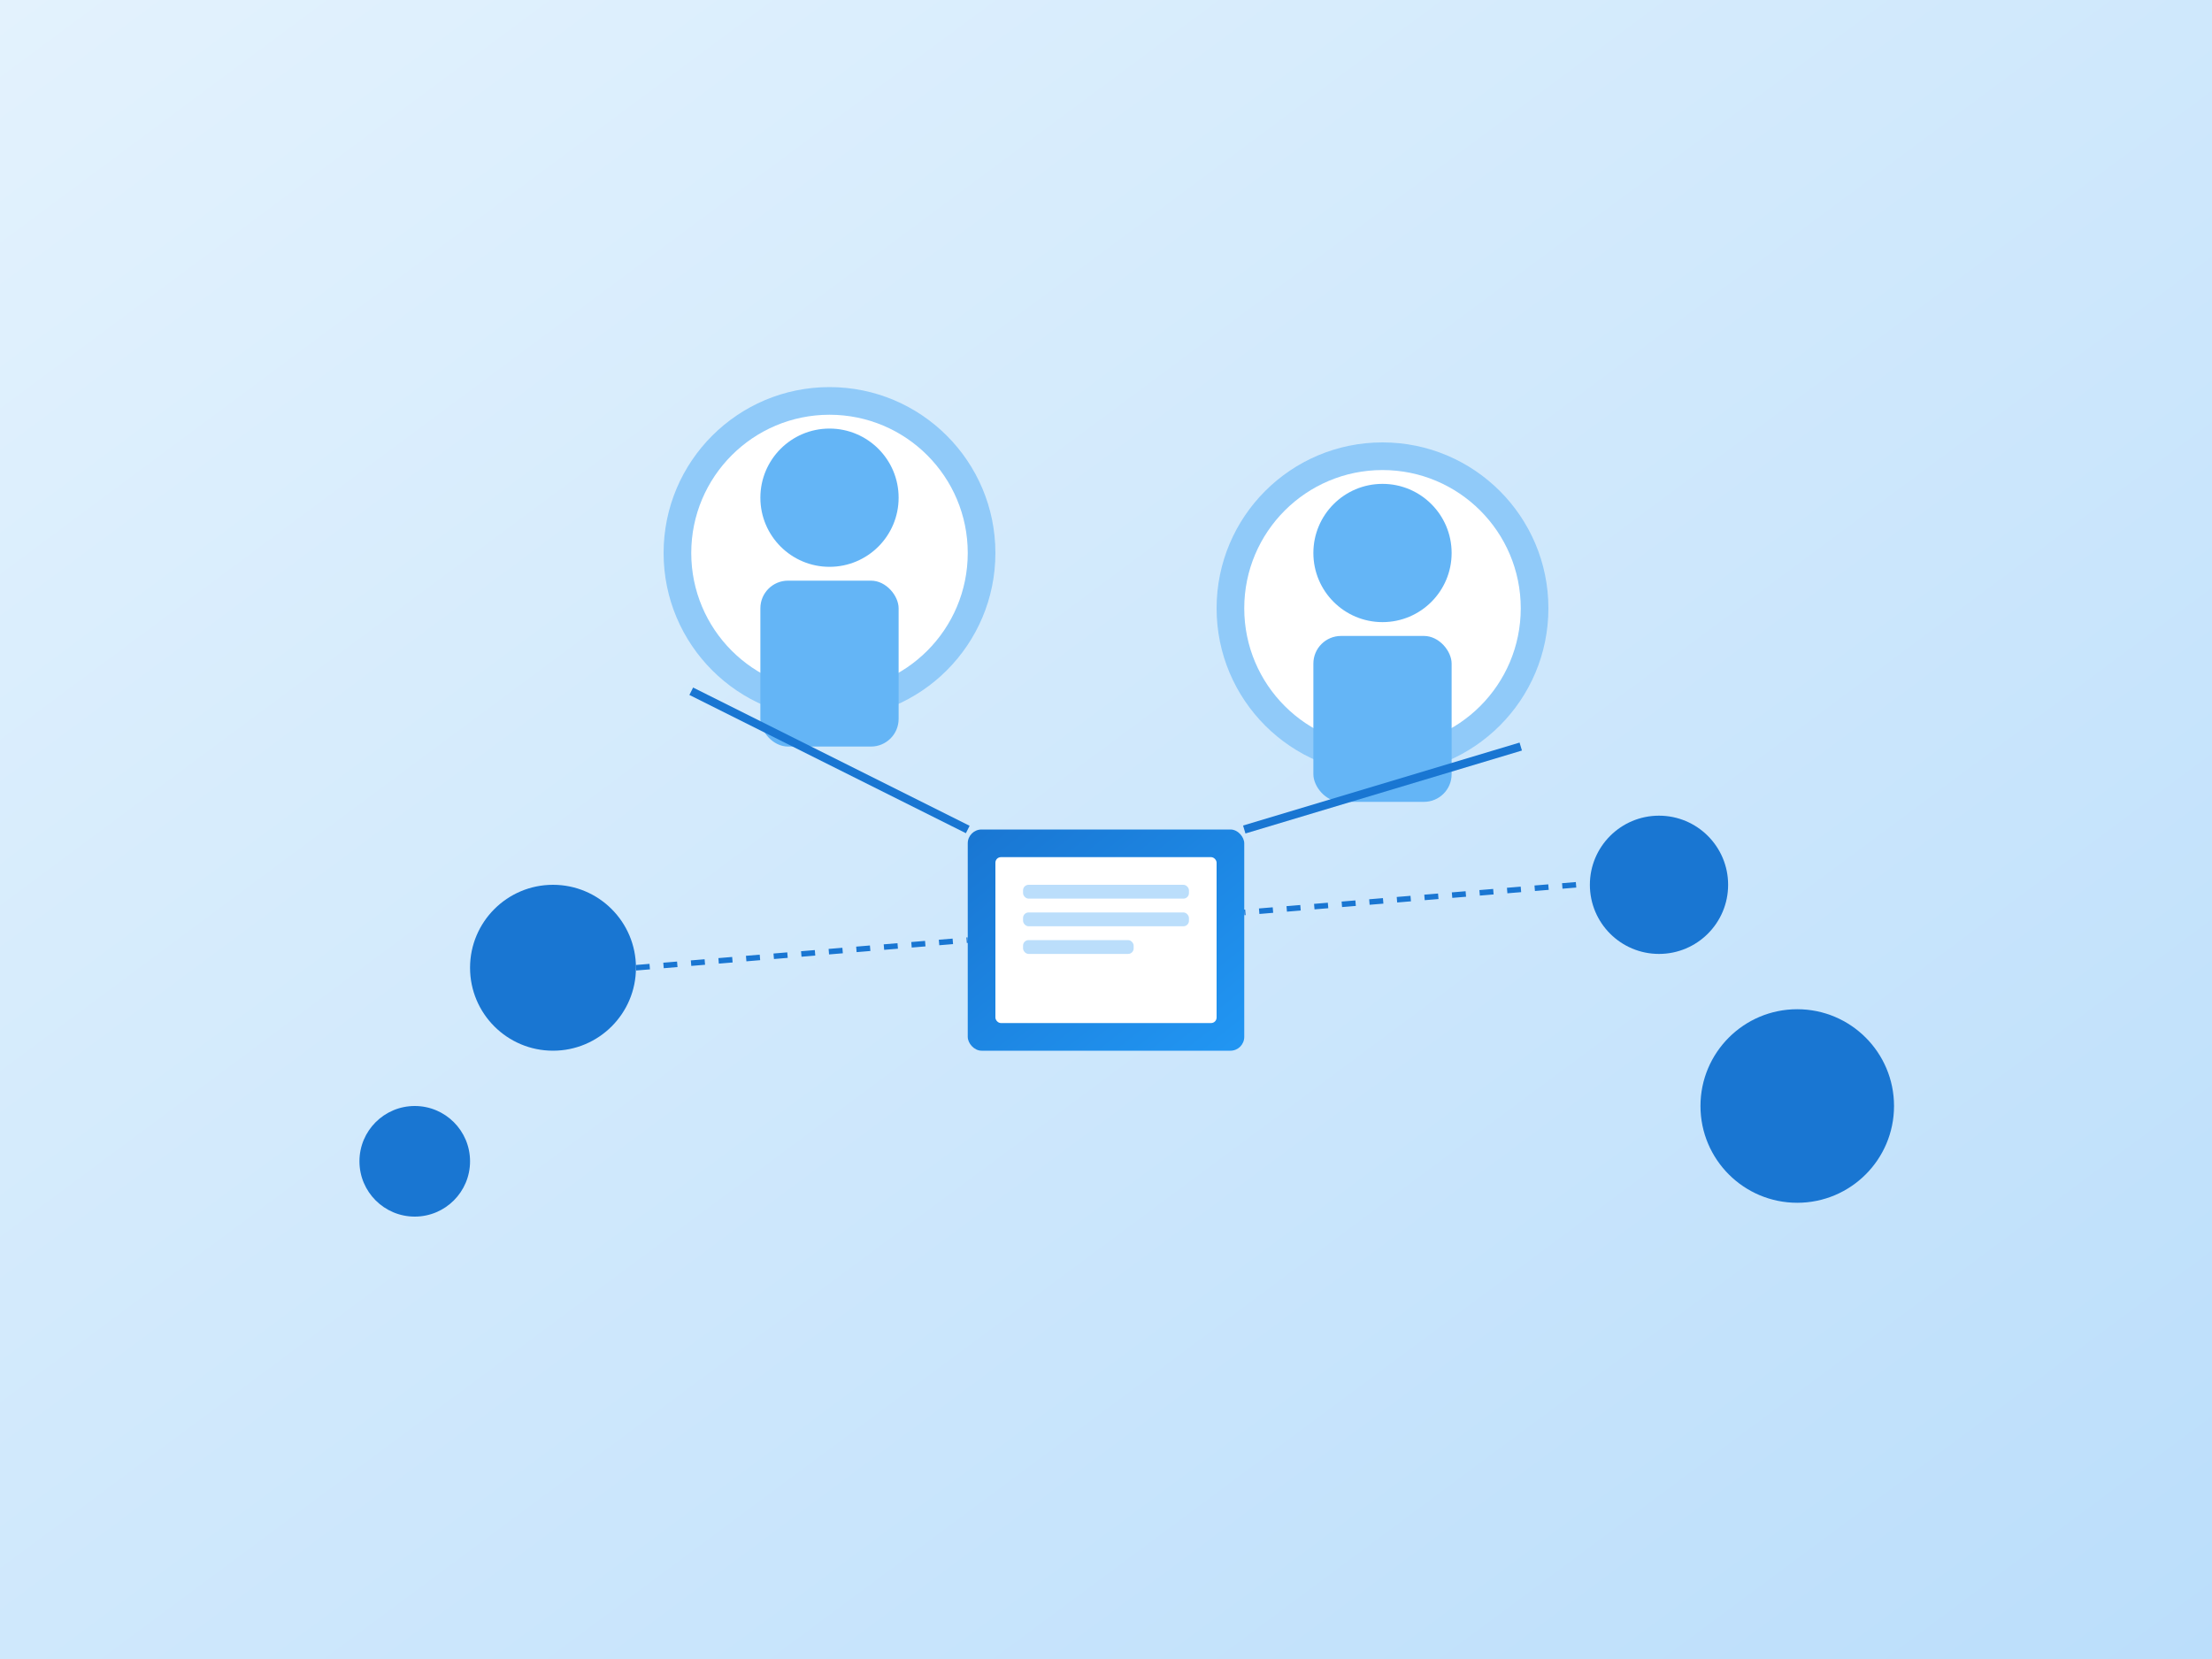 <svg xmlns="http://www.w3.org/2000/svg" viewBox="0 0 800 600">
  <rect x="0" y="0" width="800" height="600" fill="#333333" stroke="none"/>
  <defs>
    <linearGradient id="bg" x1="0%" y1="0%" x2="100%" y2="100%">
      <stop offset="0%" stop-color="#e3f2fd" />
      <stop offset="100%" stop-color="#bbdefb" />
    </linearGradient>
    <linearGradient id="screen" x1="0%" y1="0%" x2="100%" y2="100%">
      <stop offset="0%" stop-color="#1976d2" />
      <stop offset="100%" stop-color="#2196f3" />
    </linearGradient>
  </defs>
  
  <!-- Background -->
  <rect width="800" height="600" fill="url(#bg)" />
  
  <!-- Support Person 1 -->
  <circle cx="300" cy="200" r="60" fill="#90caf9" />
  <circle cx="300" cy="200" r="50" fill="#ffffff" />
  <circle cx="300" cy="180" r="25" fill="#64b5f6" />
  <rect x="275" y="210" width="50" height="60" rx="10" fill="#64b5f6" />
  
  <!-- Support Person 2 -->
  <circle cx="500" cy="220" r="60" fill="#90caf9" />
  <circle cx="500" cy="220" r="50" fill="#ffffff" />
  <circle cx="500" cy="200" r="25" fill="#64b5f6" />
  <rect x="475" y="230" width="50" height="60" rx="10" fill="#64b5f6" />
  
  <!-- Computer Screen -->
  <rect x="350" y="300" width="100" height="80" rx="5" fill="url(#screen)" />
  <rect x="360" y="310" width="80" height="60" rx="2" fill="#ffffff" />
  <rect x="370" y="320" width="60" height="5" rx="2" fill="#bbdefb" />
  <rect x="370" y="330" width="60" height="5" rx="2" fill="#bbdefb" />
  <rect x="370" y="340" width="40" height="5" rx="2" fill="#bbdefb" />
  
  <!-- Chat Bubbles -->
  <circle cx="200" cy="350" r="30" fill="#1976d2" />
  <circle cx="600" cy="320" r="25" fill="#1976d2" />
  <circle cx="150" cy="420" r="20" fill="#1976d2" />
  <circle cx="650" cy="400" r="35" fill="#1976d2" />
  
  <!-- Connection Lines -->
  <line x1="250" y1="250" x2="350" y2="300" stroke="#1976d2" stroke-width="3" />
  <line x1="550" y1="270" x2="450" y2="300" stroke="#1976d2" stroke-width="3" />
  <line x1="230" y1="350" x2="350" y2="340" stroke="#1976d2" stroke-width="2" stroke-dasharray="5,5" />
  <line x1="570" y1="320" x2="450" y2="330" stroke="#1976d2" stroke-width="2" stroke-dasharray="5,5" />
</svg>